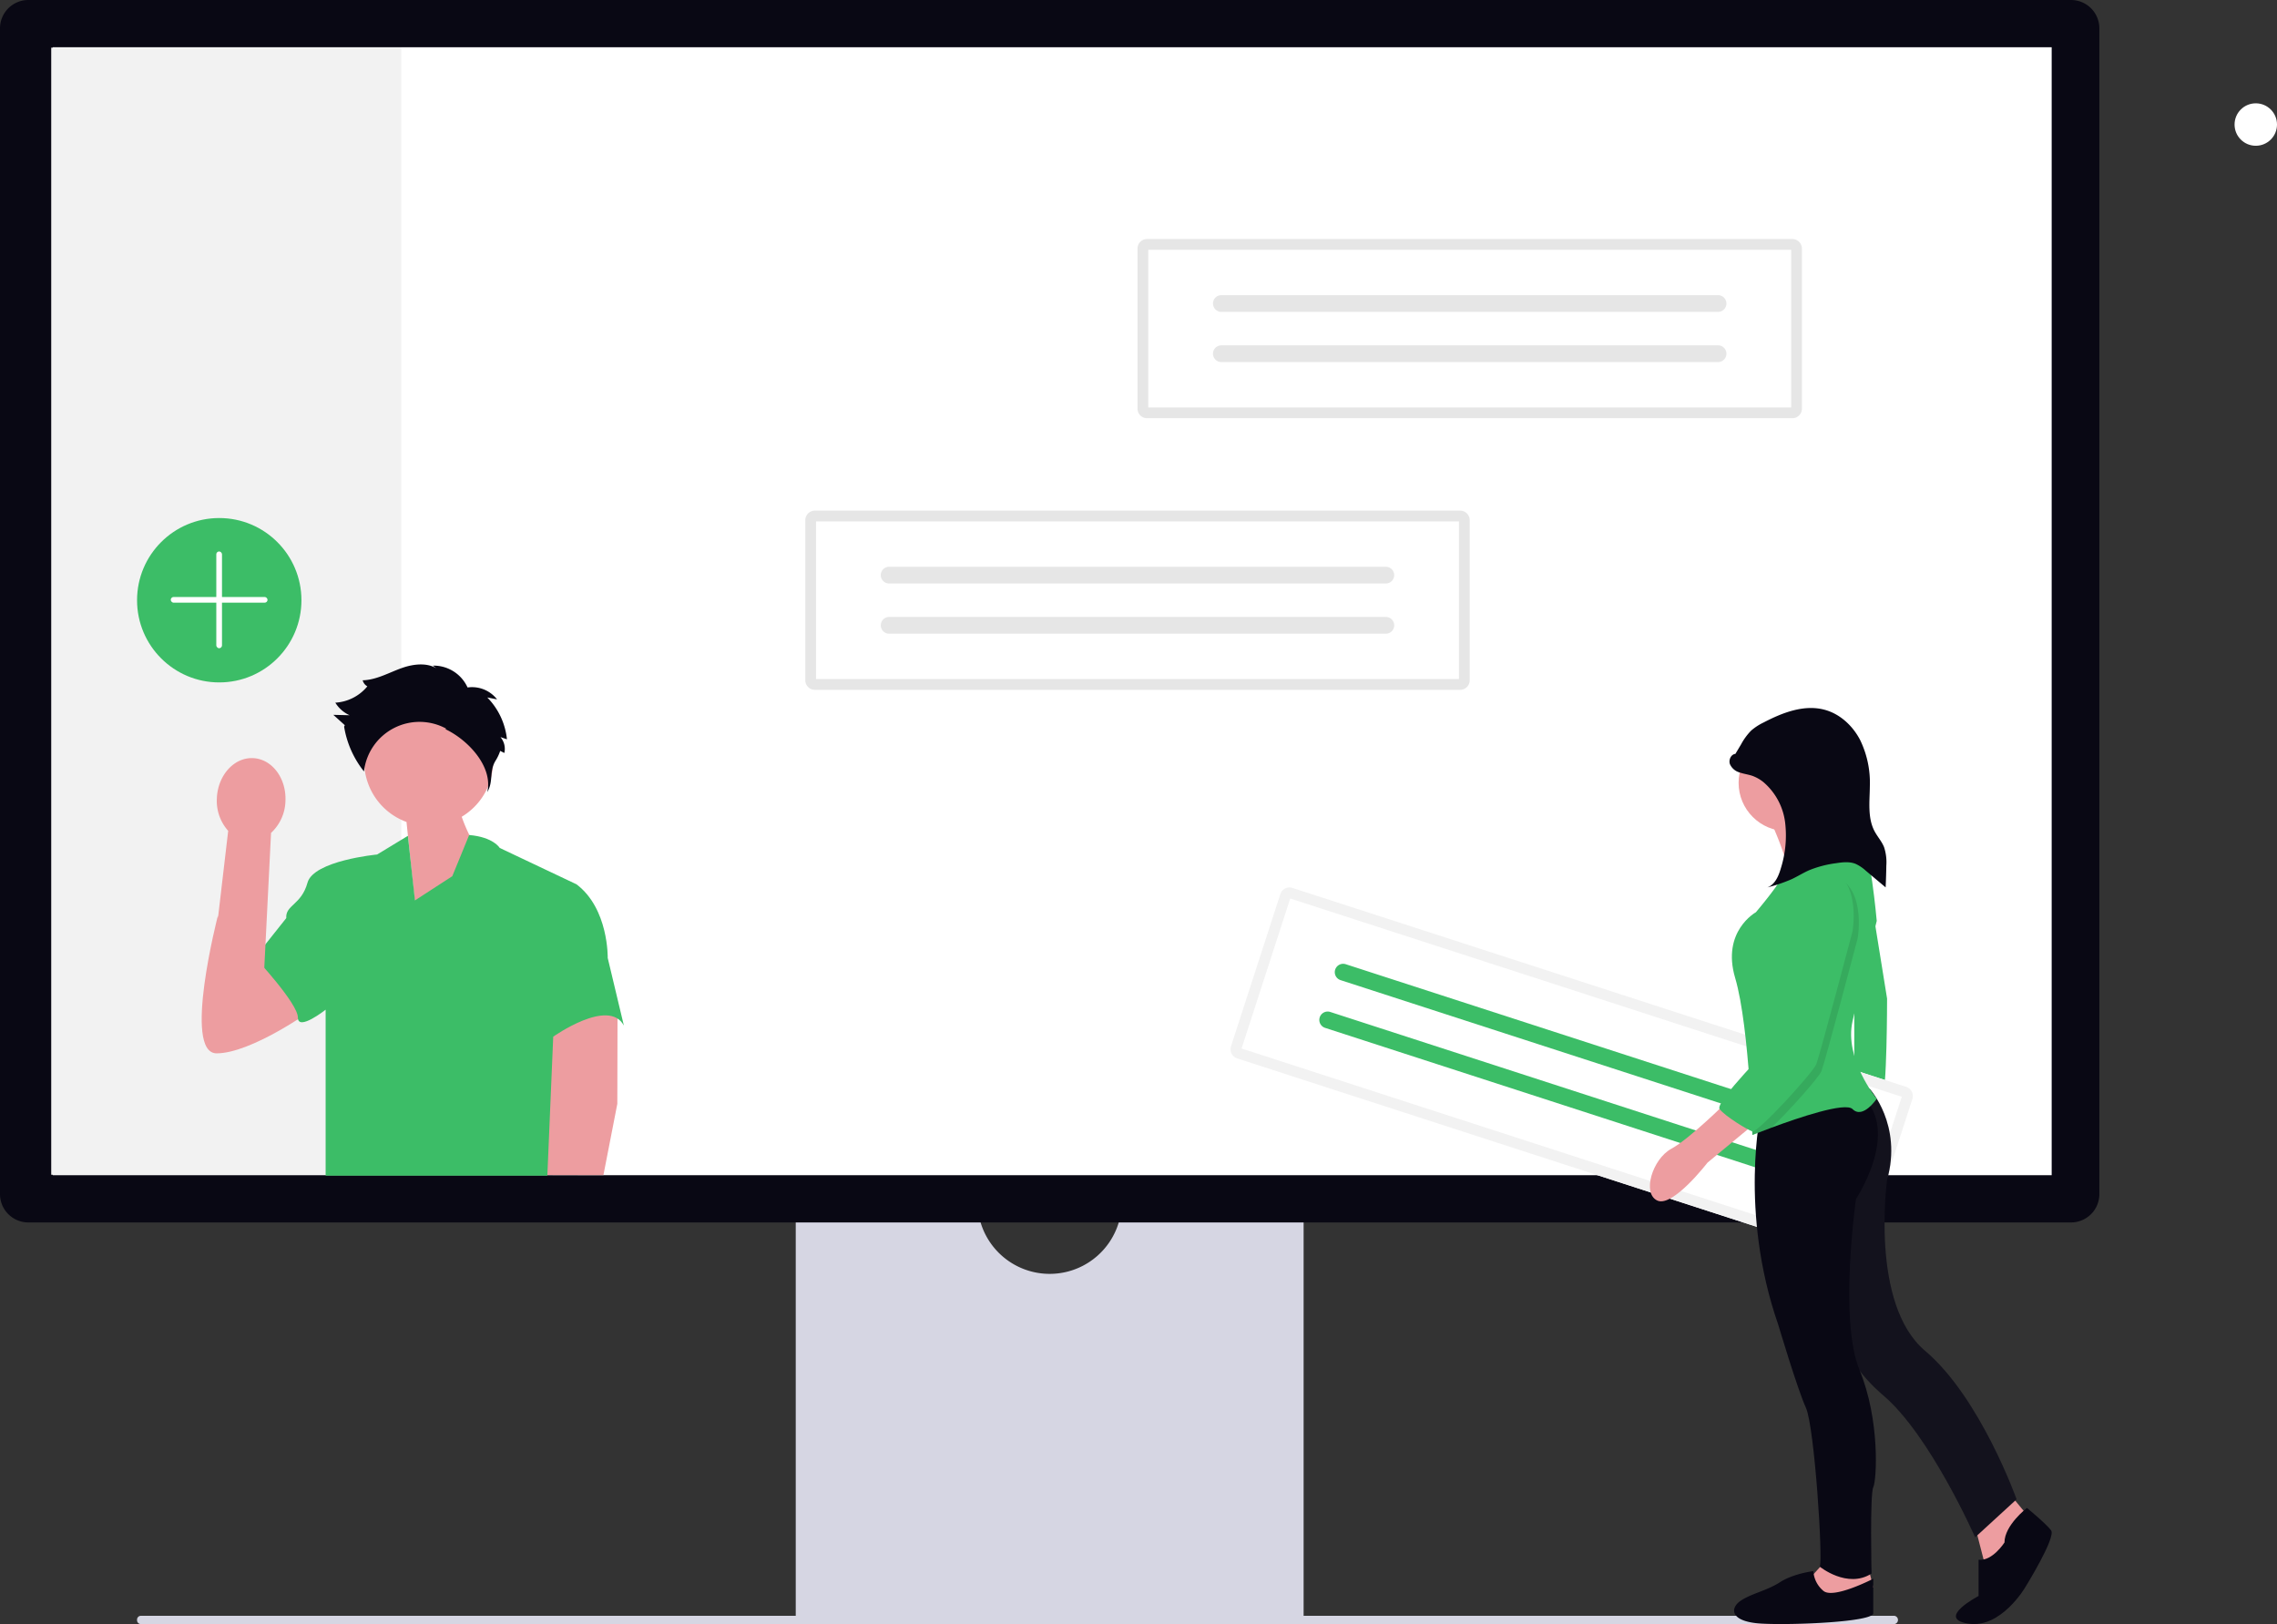 <svg xmlns="http://www.w3.org/2000/svg" width="800.053" height="570.621" viewBox="0 0 800.053 570.621" xmlns:xlink="http://www.w3.org/1999/xlink" role="img" artist="Katerina Limpitsouni" source="https://undraw.co/"><rect x="0" y="0" width="800.053" height="570.621" fill="#333333" stroke="none"/><g transform="translate(-560 -231)"><path d="M15.18,488.643a1.353,1.353,0,0,0,1.236,1.452H632.677a1.471,1.471,0,0,0,0-2.9H16.416a1.353,1.353,0,0,0-1.236,1.452Z" transform="translate(592.977 311.527)" fill="#d6d6e3"/><path d="M343.442,370.945a25.336,25.336,0,0,1-50.147,0H229.146V512.784H407.59V370.945H343.442Z" transform="translate(610.45 285.933)" fill="#d6d6e3"/><path d="M727.688,451.421H9.948A9.959,9.959,0,0,1,0,441.473V31.86a9.959,9.959,0,0,1,9.948-9.948h717.74a9.96,9.96,0,0,1,9.948,9.948V441.473a9.96,9.96,0,0,1-9.948,9.948Z" transform="translate(560 209.089)" fill="#090814"/><rect width="702.362" height="396.311" transform="translate(578.522 247.599)" fill="#fff"/><path d="M802.96,376.12l6.066,37.612s0,33.972-1.82,34.579-9.706,0-9.706,0V410.092l2.427-33.365Z" transform="translate(414.023 168.128)" fill="#3cbd67"/><g transform="translate(959.676 314.98)"><path d="M600.19,245.661a3.363,3.363,0,0,0-3.359,3.359v56.243a3.363,3.363,0,0,0,3.359,3.359H826.923a3.363,3.363,0,0,0,3.359-3.359V249.02a3.363,3.363,0,0,0-3.359-3.359Z" transform="translate(-596.831 -245.661)" fill="#fff"/><path d="M600.19,245.661a3.363,3.363,0,0,0-3.359,3.359v56.243a3.363,3.363,0,0,0,3.359,3.359H826.923a3.363,3.363,0,0,0,3.359-3.359V249.02a3.363,3.363,0,0,0-3.359-3.359Z" transform="translate(-596.831 -245.661)" fill="#e6e6e6"/><path d="M600.93,305.162H826.822v-55.4H600.93Z" transform="translate(-597.151 -245.98)" fill="#fff"/><path d="M628.536,267.053a2.939,2.939,0,0,0,0,5.878H803.054a2.939,2.939,0,0,0,0-5.878Z" transform="translate(-599.074 -247.329)" fill="#e6e6e6"/><path d="M628.536,286.178a2.939,2.939,0,0,0,0,5.878H803.054a2.939,2.939,0,1,0,.013-5.878Z" transform="translate(-599.074 -248.82)" fill="#e6e6e6"/></g><g transform="translate(842.951 410.412)"><path d="M429.19,349.161a3.363,3.363,0,0,0-3.359,3.359v56.243a3.363,3.363,0,0,0,3.359,3.359H655.923a3.363,3.363,0,0,0,3.359-3.359V352.52a3.363,3.363,0,0,0-3.359-3.359Z" transform="translate(-425.831 -349.161)" fill="#fff"/><path d="M429.19,349.161a3.363,3.363,0,0,0-3.359,3.359v56.243a3.363,3.363,0,0,0,3.359,3.359H655.923a3.363,3.363,0,0,0,3.359-3.359V352.52a3.363,3.363,0,0,0-3.359-3.359Z" transform="translate(-425.831 -349.161)" fill="#e6e6e6"/><path d="M429.93,408.662H655.822v-55.4H429.93Z" transform="translate(-426.151 -349.48)" fill="#fff"/><path d="M457.536,370.553a2.939,2.939,0,0,0,0,5.878H632.054a2.939,2.939,0,1,0,0-5.878Z" transform="translate(-428.074 -350.829)" fill="#e6e6e6"/><path d="M457.536,389.678a2.939,2.939,0,0,0,0,5.878H632.054a2.939,2.939,0,1,0,.013-5.878Z" transform="translate(-428.074 -352.32)" fill="#e6e6e6"/></g><g transform="translate(992.358 542.804)"><path d="M623.157,445.4a3.363,3.363,0,0,0-4.231,2.16l-17.344,53.5a3.363,3.363,0,0,0,2.159,4.232l215.683,69.917a3.363,3.363,0,0,0,4.231-2.16L841,519.545a3.363,3.363,0,0,0-2.159-4.231Z" transform="translate(-601.418 -445.233)" fill="#fff"/><path d="M623.157,445.4a3.363,3.363,0,0,0-4.231,2.16l-17.344,53.5a3.363,3.363,0,0,0,2.159,4.232l215.683,69.917a3.363,3.363,0,0,0,4.231-2.16L841,519.545a3.363,3.363,0,0,0-2.159-4.231Z" transform="translate(-601.418 -445.233)" fill="#f2f2f2"/><path d="M605.635,502.153l214.884,69.658,17.085-52.7L622.719,449.45Z" transform="translate(-601.747 -445.562)" fill="#fff"/><path d="M645,474.477a2.939,2.939,0,0,0-1.813,5.592L809.2,533.885a2.939,2.939,0,0,0,1.815-5.591h0Z" transform="translate(-604.516 -447.501)" fill="#3cbd67"/><path d="M639.105,492.671a2.939,2.939,0,0,0-1.813,5.592l166.013,53.816a2.939,2.939,0,1,0,1.825-5.588l-.013,0Z" transform="translate(-604.056 -448.92)" fill="#3cbd67"/></g><rect width="123" height="396" transform="translate(578 247.754)" fill="#f2f2f2"/><circle cx="28.878" cy="28.878" r="28.878" transform="translate(608.157 413.014)" fill="#3cbd67"/><g transform="translate(620.021 424.622)"><rect width="2" height="34" rx="1" transform="translate(15.979 0.132)" fill="#fff"/><rect width="34" height="2" rx="1" transform="translate(-0.021 16.132)" fill="#fff"/></g><g transform="translate(630.867 464.454)"><path d="M240.723,239.6a22.651,22.651,0,1,0-30.411,20.222l3.027,29.111L236.5,271.393a56.234,56.234,0,0,1-6.792-13.4A22.626,22.626,0,0,0,240.723,239.6Z" transform="translate(-138.349 -204.477)" fill="#ed9da0"/><path d="M21.812,488.418l-6.661-22.094s-12.489,48.337-.432,48.337S47.7,499.766,47.7,499.766L31.684,480.276Z" transform="translate(-9.47 -378.021)" fill="#ed9da0"/><path d="M407.457,572.6l-.077,33.442-4.888,25.072-29.567-.071,12.113-56.564Z" transform="translate(-261.342 -451.666)" fill="#ed9da0"/><path d="M124.189,374.2l-10.816,6.561s-22.342,2.128-24.47,9.93-7.8,7.8-7.447,12.412L70.463,416.931s15.072,16.136,15.072,21.1,9.752-2.745,9.752-2.745V493.6h77.9l2.065-48.833s19.5-13.831,24.824-3.9l-5.674-23.76s.355-17.377-10.994-25.888l-26.952-12.767s-2.228-3.83-10.739-4.54l-5.928,14.469-13.121,8.511Z" transform="translate(-51.737 -313.981)" fill="#3cbd67"/><path d="M199.369,201.376c8.22,3.85,16.918,13.328,14.843,22.165,2.236-3.8.6-7.111,2.838-10.911a15.178,15.178,0,0,0,1.695-3.554l1.463.727a6.357,6.357,0,0,0-1.369-5.576l2.288.777a24.644,24.644,0,0,0-6.915-14.707l3.443.683a11.122,11.122,0,0,0-11.218-4.033l1.247.817a13.1,13.1,0,0,0-12.6-8.651l2.676,2c-3.512-3.281-9.118-2.759-13.642-1.135s-8.877,4.16-13.682,4.287a3.331,3.331,0,0,0,2.682,2.486l-.979-.437a15.789,15.789,0,0,1-11.316,5.814,11.342,11.342,0,0,0,5.009,4.417l-5.716-.141,4.033,3.633-.239.528a33.932,33.932,0,0,0,6.976,15.722,19.653,19.653,0,0,1,29-14.977Z" transform="translate(-113.867 -178.697)" fill="#090814"/><path d="M39.845,312.163,37.107,366.89,18.137,368.2l6.649-56.759a15.825,15.825,0,0,1-3.974-11.57c.385-8.04,6.091-14.3,12.745-13.98s11.735,7.095,11.35,15.134A15.825,15.825,0,0,1,39.845,312.163Z" transform="translate(-15.476 -252.974)" fill="#ed9da0"/></g><circle cx="7.456" cy="7.456" r="7.456" transform="translate(1345.142 267.301)" fill="#fff"/><path d="M748.5,330.3s7.583,16.076,6.37,20.929a13.287,13.287,0,0,0,.91,8.8l13.953-.607,13.043-12.436s-19.715-13.65-18.5-20.323S748.5,330.3,748.5,330.3Z" transform="translate(433.298 188.467)" fill="#ed9da0"/><path d="M706,633.133l4.853,18.806,7.28-5.46,6.673-15.166L716.313,621Z" transform="translate(547.382 131.933)" fill="#ed9da0"/><path d="M881.322,733.12s-7.886,6.066-7.886,12.133c0,0-4.246,6.673-9.1,6.066v12.74s-15.166,7.886-3.64,9.706,20.019-12.74,20.019-12.74,10.92-17.593,9.1-20.019S881.322,733.12,881.322,733.12Z" transform="translate(390.865 27.699)" fill="#090814"/><path d="M795.836,490.286s11.573,12.574,6.111,31.986c0,0-6.067,43.678,13.346,60.057S847.445,634.5,847.445,634.5l-14.56,13.346s-15.772-35.792-32.152-49.744-18.2-29.725-18.2-29.725v-55.2L779.5,490.12Z" transform="translate(421.104 123.285)" fill="#090814"/><path d="M795.836,490.286s11.573,12.574,6.111,31.986c0,0-6.067,43.678,13.346,60.057S847.445,634.5,847.445,634.5l-14.56,13.346s-15.772-35.792-32.152-49.744-18.2-29.725-18.2-29.725v-55.2L779.5,490.12Z" transform="translate(421.104 123.285)" fill="#6f6f6f" opacity="0.1"/><path d="M617.066,664,611,670.673l2.427,5.46,7.28,2.427,12.74-4.853-1.82-7.28Z" transform="translate(584.751 115.019)" fill="#ed9da0"/><path d="M776.792,772.382s-14.037,7.28-17.546,4.247a9.842,9.842,0,0,1-3.5-6.927s-7.028.861-11.707,3.892S733.6,777.679,730,780.267s-3.509,7.28,7.6,7.886,39.186-.607,39.186-3.64Z" transform="translate(441.404 13.309)" fill="#090814"/><path d="M742.061,500.76s-7.886,35.185,6.066,75.225c0,0,6.673,22.446,9.706,29.119s6.066,53.991,4.853,55.811c0,0,9.706,7.886,18.2,2.427,0,0-.607-27.906.607-30.332s2.427-23.658-4.853-41.252-1.213-60.057-1.213-60.057,14.56-21.84,3.64-34.581Z" transform="translate(436.705 120.531)" fill="#090814"/><circle cx="16.986" cy="16.986" r="16.986" transform="translate(1170.879 489.045)" fill="#ed9da0"/><path d="M777.5,437.51s-4.853,7.28-8.493,3.64c-2.566-2.566-18.994,3.009-28.472,6.521-3.968,1.468-6.716,2.578-6.716,2.578s-.261-8.408-1.031-19.055c-.886-12.218-2.439-27.4-5.035-36.15-4.853-16.38,7.28-23.053,7.28-23.053s10.313-12.132,9.709-13.953,27.3-10.92,27.3-10.92c3.033.607,5.46,27.906,5.46,27.906s-5.46,21.839-8.493,35.185S777.5,437.51,777.5,437.51Z" transform="translate(441.911 179.536)" fill="#3cbd67"/><path d="M706.653,497.12s-13.346,13.346-20.019,16.986-10.313,15.772-4.853,18.2,17.593-13.346,17.593-13.346l17.593-14.56Z" transform="translate(460.585 120.531)" fill="#ed9da0"/><path d="M727.31,285.941c-1.552.138-2.439,2.092-1.938,3.568a5.246,5.246,0,0,0,3.411,2.956c1.47.516,3.042.692,4.513,1.2a13.283,13.283,0,0,1,4.012,2.33,22.264,22.264,0,0,1,7.466,14.029,38.42,38.42,0,0,1-1.488,16.068c-.79,2.761-2.079,5.787-4.777,6.767a53.669,53.669,0,0,0,8.616-2.922c2.04-.961,3.955-2.177,6.017-3.09a37.731,37.731,0,0,1,9.525-2.5c2.3-.358,4.724-.63,6.881.236a13.833,13.833,0,0,1,3.606,2.432l6.939,5.83q.181-3.8.239-7.607a16.915,16.915,0,0,0-.788-6.524c-.8-2.024-2.326-3.674-3.345-5.6-2.523-4.762-1.7-10.495-1.654-15.882a34.327,34.327,0,0,0-3.431-16.206c-2.582-4.944-6.992-9.084-12.369-10.565-7.249-2-14.891.973-21.553,4.455a19.545,19.545,0,0,0-4.346,2.829,21.123,21.123,0,0,0-3.533,4.818l-3.3,5.528" transform="translate(442.451 209.942)" fill="#090814"/><path d="M774.836,388.565S763.31,432.244,762.1,435.277c-.874,2.178-11.15,13.765-17.55,19.869-3.968,1.467-6.716,2.576-6.716,2.576s-.261-8.408-1.031-19.055C741.738,433.187,746.931,428,746.931,428s5.46-33.365,4.853-46.1,12.133-15.772,12.133-15.772C778.476,367.939,774.836,388.565,774.836,388.565Z" transform="translate(437.9 172.062)" opacity="0.1"/><path d="M755.218,362.12s-12.74,3.033-12.133,15.772-4.853,46.1-4.853,46.1-20.626,20.626-18.806,23.052,9.617,7.2,11.482,7.845,21.277-20.586,22.49-23.618,12.74-46.711,12.74-46.711S769.778,363.94,755.218,362.12Z" transform="translate(444.779 173.635)" fill="#3cbd67"/></g></svg>